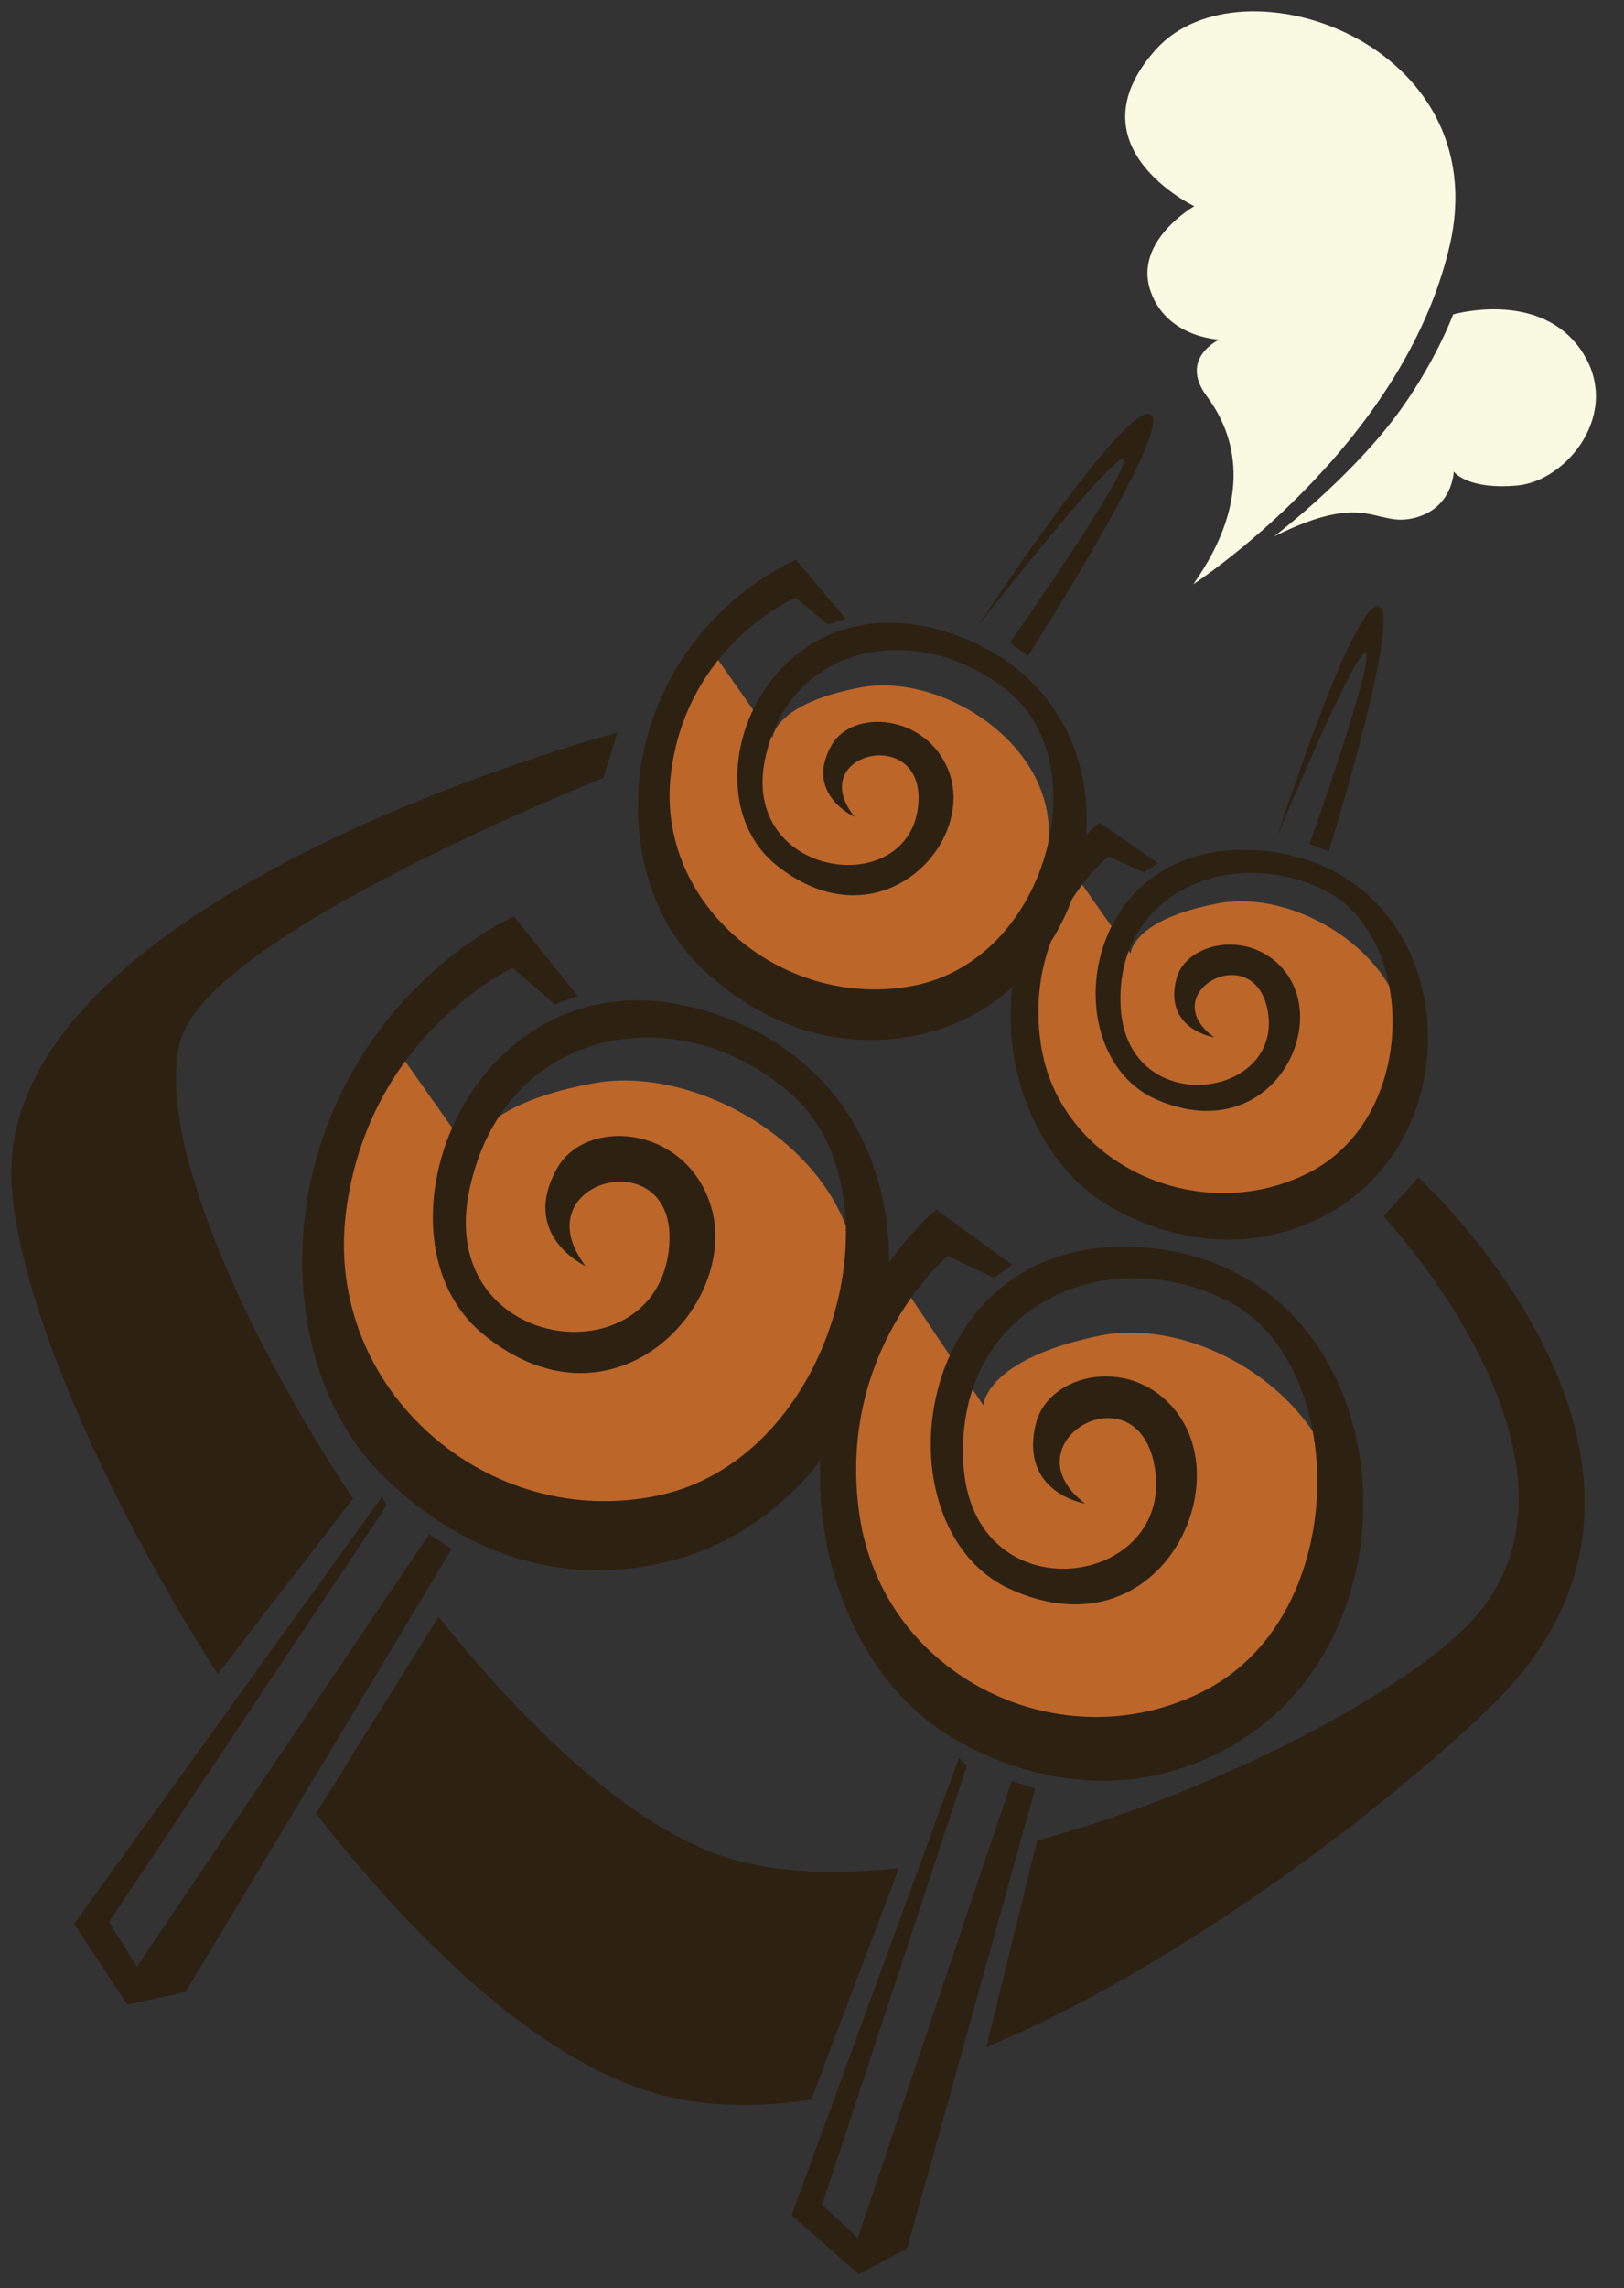 <?xml version="1.0" encoding="utf-8"?>
<!-- Generator: Adobe Illustrator 16.0.0, SVG Export Plug-In . SVG Version: 6.00 Build 0)  -->
<!DOCTYPE svg PUBLIC "-//W3C//DTD SVG 1.1//EN" "http://www.w3.org/Graphics/SVG/1.1/DTD/svg11.dtd">
<svg version="1.1" id="_x2018_лой_1" xmlns="http://www.w3.org/2000/svg" xmlns:xlink="http://www.w3.org/1999/xlink" x="0px"
	 y="0px" width="71px" height="100px" viewBox="0 0 71 100" enable-background="new 0 0 71 100" xml:space="preserve">
<rect x="0" y="0" width="71" height="100" fill="#333333" stroke="none"/>
<g>
	<path fill="#FAFAE3" d="M52.172,25.534c0,0,9.154-5.942,11.207-14.799c2.052-8.858-9.127-12.711-12.838-8.581
		c-3.812,4.246,1.673,6.858,1.673,6.858s-2.66,1.517-1.919,3.695c0.699,2.06,3.008,2.134,3.008,2.134s-1.779,0.82-0.543,2.474
		C53.997,18.968,54.84,21.746,52.172,25.534z"/>
	<path fill="#FAFAE3" d="M55.701,23.447c0,0,2.689-2.038,4.779-4.566c2.092-2.529,3.049-5.139,3.049-5.139s3.784-1.102,5.605,1.58
		c1.822,2.681-0.614,5.705-2.811,5.899c-2.195,0.195-2.767-0.61-2.767-0.61s-0.035,1.617-1.747,2.032
		C60.097,23.058,59.801,21.398,55.701,23.447z"/>
	<g>
		<path fill="#BC662A" d="M17.055,45.451c0,0-7.33,10.172-0.673,16.404c6.657,6.232,14.466,6.889,19.597-1.001
			c5.135-7.891-4.041-14.612-10.021-13.513c-5.35,0.986-5.405,3.06-5.405,3.06L17.055,45.451z"/>
		<path fill="#BC662A" d="M39.791,56.658c0,0-6.978,9.984-0.846,15.951c6.131,5.97,13.408,6.503,18.303-1.234
			c4.898-7.737-3.576-14.146-9.174-12.999c-5.006,1.028-5.084,3.045-5.084,3.045L39.791,56.658z"/>
		<path fill="#BC662A" d="M46.939,38.132c0,0-5.238,7.295-0.496,11.752s10.309,4.919,13.977-0.74
			c3.67-5.659-2.865-10.463-7.132-9.668c-3.818,0.711-3.858,2.198-3.858,2.198L46.939,38.132z"/>
		<path fill="#BC662A" d="M31.293,28.698c0,0-5.237,7.294-0.498,11.751c4.742,4.457,10.31,4.918,13.979-0.739
			c3.67-5.658-2.867-10.463-7.133-9.668c-3.815,0.711-3.859,2.197-3.859,2.197L31.293,28.698z"/>
		<g>
			<g>
				<path fill="#2D2112" d="M25.598,55.331c0,0-2.892-1.323-1.248-4.261c1.235-2.211,5.436-1.92,6.653,1.405
					c1.589,4.334-4.108,10.582-9.883,5.834c-5.487-4.511-0.181-17.517,10.173-13.989c11.805,4.023,8.805,21.214-2.068,23.924
					c-5.244,1.308-9.696-0.888-12.629-3.896c-3.253-3.333-4.062-8.772-2.853-13.391c2.097-8.012,8.725-10.907,8.725-10.907
					l2.784,3.478l-1,0.36l-1.842-1.583c0,0-6.311,2.91-7.285,10.682c-0.979,7.773,6.255,13.988,13.715,12.36
					c7.613-1.662,10.619-13.092,5.849-17.442c-4.767-4.349-12.532-3.241-14.146,3.997c-1.617,7.237,8.24,8.463,8.715,2.553
					C29.636,49.756,22.738,51.578,25.598,55.331z"/>
				<path fill="#2D2112" d="M37.361,35.701c0,0-2.227-1.002-1.002-3.138c0.924-1.608,4.135-1.348,5.104,1.102
					c1.263,3.196-3.027,7.712-7.492,4.169c-4.245-3.367-0.327-12.841,7.624-10.144c9.071,3.078,6.966,15.646-1.319,17.515
					c-3.996,0.901-7.424-0.757-9.699-2.994c-2.521-2.479-3.201-6.475-2.326-9.847c1.518-5.851,6.552-7.9,6.552-7.9l2.167,2.58
					l-0.762,0.253l-1.426-1.182c0,0-4.793,2.063-5.455,7.751c-0.661,5.688,4.936,10.323,10.625,9.21
					c5.801-1.134,7.975-9.482,4.279-12.723c-3.693-3.24-9.618-2.51-10.773,2.776c-1.154,5.288,6.396,6.293,6.693,1.967
					C40.388,31.657,35.135,32.918,37.361,35.701z"/>
				<path fill="#2D2112" d="M42.78,27.32c0,0,6.356-9.685,7.499-9.215c1.144,0.47-5.34,10.562-5.34,10.562l-0.785-0.583
					c0,0,5.23-7.453,4.965-7.985C48.855,19.569,42.78,27.32,42.78,27.32z"/>
				<polygon fill="#2D2112" points="16.9,65.799 16.711,65.403 3.237,84.083 5.572,87.616 8.111,87.062 19.748,67.696 
					18.766,67.054 5.986,85.951 4.768,84 				"/>
			</g>
			<path fill="#2D2112" d="M47.435,65.713c0,0-2.89-0.47-2.148-3.489c0.56-2.275,4.356-3.044,6.248-0.381
				c2.464,3.473-1.067,10.437-7.347,7.621c-5.963-2.674-4.43-15.564,5.615-14.959c11.451,0.69,12.982,16.744,3.998,21.825
				c-4.336,2.451-8.818,1.586-12.154-0.375c-3.697-2.173-5.742-6.82-5.794-11.233c-0.095-7.652,5.079-11.857,5.079-11.857
				l3.318,2.415l-0.801,0.568l-2.021-0.96c0,0-4.887,4.14-3.855,11.305c1.029,7.165,8.958,10.932,15.18,7.649
				c6.349-3.345,6.227-14.269,0.937-16.975c-5.293-2.708-11.909,0.186-11.577,7.03c0.333,6.844,9.374,5.52,8.355,0.137
				C49.656,59.755,43.982,63.07,47.435,65.713z"/>
			<path fill="#2D2112" d="M53.082,45.338c0,0-2.219-0.347-1.653-2.549c0.425-1.659,3.342-2.217,4.798-0.271
				c1.899,2.537-0.804,7.615-5.631,5.553c-4.586-1.96-3.424-11.363,4.289-10.909c8.799,0.518,9.994,12.234,3.1,15.93
				c-3.322,1.782-6.77,1.145-9.334-0.289c-2.842-1.59-4.417-4.984-4.466-8.204c-0.081-5.584,3.889-8.646,3.889-8.646l2.549,1.768
				l-0.611,0.412l-1.552-0.704c0,0-3.75,3.015-2.949,8.244c0.801,5.23,6.895,7.987,11.667,5.603
				c4.871-2.434,4.765-10.405,0.695-12.387c-4.065-1.981-9.142,0.121-8.879,5.117c0.265,4.993,7.209,4.038,6.417,0.11
				C54.783,40.993,50.43,43.405,53.082,45.338z"/>
			<path fill="#2D2112" d="M55.846,36.542c0,0,3.279-10.186,4.406-10.049c1.13,0.137-2.16,10.721-2.16,10.721l-0.84-0.326
				c0,0,2.823-7.926,2.459-8.333C59.347,28.145,55.846,36.542,55.846,36.542z"/>
			<polygon fill="#2D2112" points="42.27,77.173 41.922,76.833 34.609,96.816 37.543,99.392 39.658,98.276 45.259,78.167 
				44.233,77.836 37.503,97.806 35.945,96.366 			"/>
			<path fill="#2D2112" d="M7.967,45.266c1.644-4.629,18.406-11.264,18.406-11.264l0.617-1.982c0,0-26.784,7.064-26.491,19.419
				c0.117,4.826,3.808,13.583,9.019,21.722l5.914-7.658C10.203,57.598,6.647,48.979,7.967,45.266z"/>
			<path fill="#2D2112" d="M31.584,81.122c-3.887-1.292-8.381-5.403-12.412-10.462l-5.358,8.597
				c4.751,6.094,10.15,11.007,15.103,12.307c2.023,0.53,4.238,0.553,6.552,0.198l3.835-10.125
				C36.437,81.958,33.769,81.849,31.584,81.122z"/>
			<path fill="#2D2112" d="M62.008,51.459l-1.519,1.7c0,0,9.935,10.619,4.036,17.479c-2.575,2.997-10.916,7.551-19.184,9.805
				l-2.224,9.035c9.19-3.873,18.331-11.238,22.196-15.032C75.867,64.092,62.008,51.459,62.008,51.459z"/>
		</g>
	</g>
</g>
</svg>
